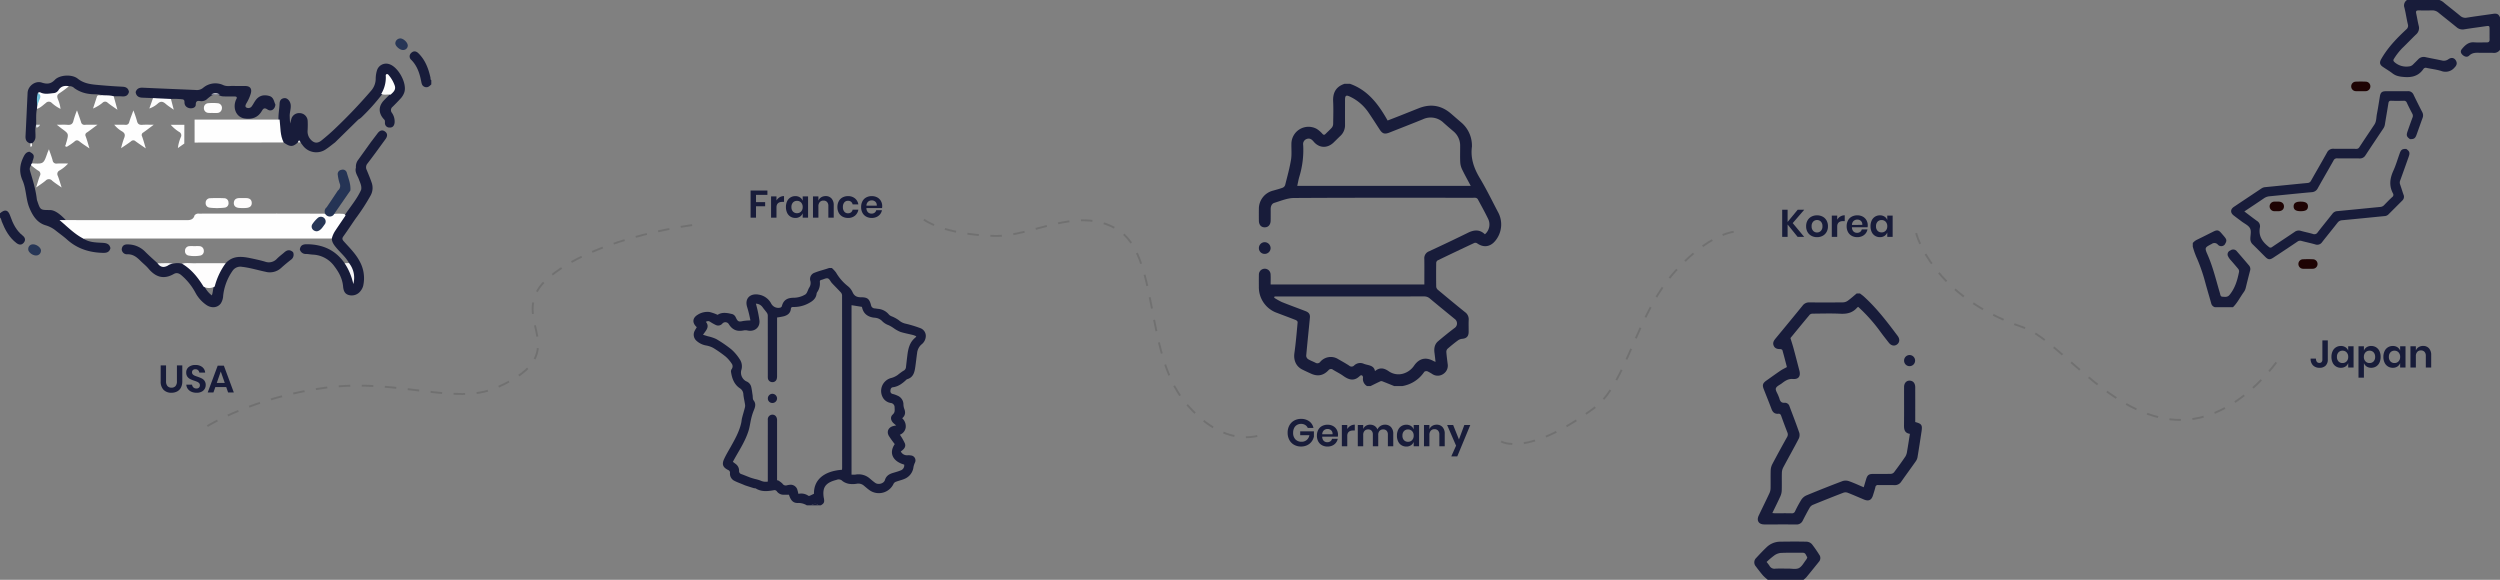 <svg xmlns="http://www.w3.org/2000/svg" width="1301.377" height="301.803" viewBox="0 0 1301.377 301.803">
  <rect x="0" y="0" width="1301.377" height="301.803" fill="#808080" stroke="none"/>
  <g id="Group_4330" data-name="Group 4330" transform="translate(-147.561 -1390.686)">
    <g id="Group_3826" data-name="Group 3826" transform="translate(-318.658 1337.734)">
      <path id="Path_13048" data-name="Path 13048" d="M466.219,237.852c2.677-2.27,4.219-1.846,5.368,1.48,1.346,3.9,3.112,7.513,6.455,10.151,1.25.988,1.637,2.323.6,3.628-1.092,1.368-2.452,1.313-3.839.259-3.795-2.884-5.937-6.882-7.646-11.185-.288-.724-.294-1.571-.934-2.141Z" transform="translate(0 -73.88)" fill="#181c3a" fill-rule="evenodd"/>
      <path id="Path_13049" data-name="Path 13049" d="M866.557,102.445c-.939.927-1.878,1.863-3.388,1.331s-1.658-1.84-1.917-3.149c-.8-4.039-2.083-7.855-5.07-10.893a2.377,2.377,0,0,1-.058-3.676c1.186-1.16,2.512-.99,3.677.143,3.583,3.488,5.253,7.934,6.315,12.683.1.466-.117,1.047.441,1.369Z" transform="translate(-175.824 -5.565)" fill="#181c3a" fill-rule="evenodd"/>
      <path id="Path_13053" data-name="Path 13053" d="M518.357,225.821c2.952,1.939,6.331,1.979,9.673,2.154,1.989.1,3.848.366,4.347,2.779-.5,1.99-1.829,2.5-3.772,2.461-7.093-.156-13.459-2.1-18.829-6.946-1.945-1.753-4.126-3.242-6.165-4.893a15.1,15.1,0,0,0-5.138-2.553c-4.334-1.384-6.6-4.994-8.271-9.028-1.909-4.615-1.586-9.8-3.6-14.352-1.891-4.287-1.437-8.3.617-12.356.673-1.328,1.417-2.358,2.988-2.524,2.4,1.256,2.689,2,1.8,4.425-.194.53-.307,1.09-.457,1.635a1.016,1.016,0,0,1-.465,1.034,2.967,2.967,0,0,0-.561,2.859c1.445,4.891,2.976,9.762,3.548,14.862a4.187,4.187,0,0,0,.237.841c1.582,4.7,1.582,4.7,6.563,4.7,5.731,0,12.394,10.887,15.424,13C517.069,224.462,517.967,224.87,518.357,225.821Z" transform="translate(-8.672 -48.631)" fill="#181c3a" fill-rule="evenodd"/>
      <path id="Path_13054" data-name="Path 13054" d="M760.126,137.932c-1.564,1.178-3.073,2.44-4.7,3.52a8.735,8.735,0,0,1-12.05-1.908c-.415-.508-.785-1.052-1.176-1.58-.471-.549-.954-.332-1.439-.02-2.608,2.4-3.981,2.4-7.362,0-1.238-.79-1.52-2.1-1.764-3.39a50.935,50.935,0,0,1-.935-8.471c-.128-2.788.455-5.527.562-8.3.039-1.709.86-2.8,2.6-2.923,1.478-.1,2.926,1.547,3.177,3.37.295,2.138-.64,4.173-.482,6.3a29.95,29.95,0,0,0,.246,3.541c.174-.712.317-1.434.531-2.135a4.188,4.188,0,0,1,4.328-3.271,4.248,4.248,0,0,1,4.223,3.929,44.282,44.282,0,0,1-.036,5.242,6.191,6.191,0,0,0,1.489,4.451c1.769,2.041,3.611,2.321,5.716.634,2.389-1.916,4.721-3.919,6.93-6.04a268.084,268.084,0,0,0,18.881-19.808,9.607,9.607,0,0,0,2.443-6.154,15.385,15.385,0,0,1,.674-4.531,4.991,4.991,0,0,1,6.081-3.3c4.821,1.247,9.645,9.927,8.165,14.686a9.181,9.181,0,0,1-2.155,3.508c-1.291,1.39-2.608,2.76-3.965,4.085a2.206,2.206,0,0,0-.412,3.086,7.775,7.775,0,0,1,1.431,5.366c-.258,1.52-1.017,2.433-2.6,2.363a2.326,2.326,0,0,1-2.408-2.549c-.019-.572.091-1.184-.412-1.638-3.005-3.138-3.093-6.744-.22-9.855,1.083-1.172,2.268-2.247,3.345-3.423,2.746-3.282,2.317-6.094-1.578-9.5-.372,3.306-.431,6.614-2.424,9.387a104.935,104.935,0,0,1-10.968,12.281,7.245,7.245,0,0,1-1.584,1.125Z" transform="translate(-119.515 -10.832)" fill="#181c3a" fill-rule="evenodd"/>
      <path id="Path_13055" data-name="Path 13055" d="M780.194,179.708a5.8,5.8,0,0,1,1.166-4.043q3.219-4.473,6.419-8.959,1.849-2.439,3.7-4.88c1.072-1.416,2.427-2.038,3.94-.851,1.421,1.115,1.143,2.563.172,3.891-3.1,4.243-6.166,8.515-9.368,12.68a3.022,3.022,0,0,0-.416,3.383c.915,2.22,1.846,4.439,2.617,6.711a8.117,8.117,0,0,1-.582,6.558,105.563,105.563,0,0,1-7.735,11.922c-2.165,3.115-4.237,6.3-6.457,9.371-.773,1.07-.567,1.708.235,2.6,2.973,3.305,6.188,6.426,8.278,10.436a18.088,18.088,0,0,1,1.808,12.7,6.885,6.885,0,0,1-1.249,2.526,5.714,5.714,0,0,1-6.162,2.3c-2.374-.6-2.875-2.578-3.057-4.562-.369-4.022-2.176-7.347-4.563-10.472a14.532,14.532,0,0,0-11.179-6.026c-1.165-.067-2.322-.315-3.486-.343a3.133,3.133,0,0,1-3.276-2.35c.3-2.176,1.606-2.728,3.7-2.711,8.2.064,14.872,3.024,19.613,9.885,2.8,2.614,3.9,5.995,4.489,9.719a15,15,0,0,0-1.192-7.2,6.594,6.594,0,0,1-1.021-2.617c-1.7-3.174-4.527-5.423-6.772-8.151-1.132-1.375-2.131-2.742-2.173-4.6-.582-1.679.454-2.936,1.212-4.2,1.645-2.733,3.566-5.285,5.447-7.86,2.885-4.436,6.443-8.438,8.611-13.337.409-1.978-.545-3.639-1.172-5.4C781.032,183.848,779.481,182.054,780.194,179.708Z" transform="translate(-128.697 -39.496)" fill="#181c3a" fill-rule="evenodd"/>
      <path id="Path_13056" data-name="Path 13056" d="M620.479,125.495c.018-1.079-.282-1.526-1.433-1.589a33.83,33.83,0,0,0-5.62-.149c-3.171,1.113-6.252.388-9.327-.456-1.876-.073-3.753-.135-5.628-.22s-3.17-.9-3.406-2.92c.591-1.815,1.856-2.361,3.712-2.272,9.182.437,18.368.772,27.55,1.193a5.078,5.078,0,0,0,3.792-1.067,9.822,9.822,0,0,1,10.671-1.426c1.763.765,3.6.312,5.4.386,1.967.081,3.94-.013,5.909.027,2.567.053,3.561,1.36,2.922,3.844a21.356,21.356,0,0,1-2.2,4.982c-.43.776-1.015,1.845-.175,2.364a2.172,2.172,0,0,0,2.913-.691c.676-.947,1.192-2.007,1.863-2.957,1.748-2.477,4.174-3.174,7.11-2.378,2.408.653,2.468,2.82,3.276,4.529-.23,2.458-2.228,3.825-4.135,2.53-1.661-1.129-2.222-.418-2.982.864-2.054,3.467-5.264,4.4-9.01,3.8-3.874-.624-5.959-4.59-4.728-8.765a6.242,6.242,0,0,1,.485-1.216c.57-1.048.205-1.45-.921-1.456-2.038-.011-4.078.07-6.115-.058a4.864,4.864,0,0,1-1.677-.462,5.283,5.283,0,0,0-4.19.066,22.392,22.392,0,0,0-2.556,2.025,4.381,4.381,0,0,1-3.5.808c-1.533-.286-2.134.384-2.122,1.88C626.375,129.468,620.415,129.4,620.479,125.495Z" transform="translate(-58.227 -19.287)" fill="#181c3a" fill-rule="evenodd"/>
      <path id="Path_13057" data-name="Path 13057" d="M608.789,278.566a8.575,8.575,0,0,1,4.315.048,2.889,2.889,0,0,1,2.33.881,34,34,0,0,1,9.435,10.9,13.358,13.358,0,0,0,3.859,4.727c.658-1.691.529-3.343,1.112-4.821a33.678,33.678,0,0,1,3.806-9.412,5.246,5.246,0,0,1,2.3-2.508c3.754-4.157,8.447-3.578,13.2-2.577,2.422.51,4.848,1.04,7.223,1.729a5.681,5.681,0,0,0,6.2-1.439c1.221-1.246,2.655-2.281,3.971-3.436,1.487-1.306,2.963-1.434,4.469-.049a3.17,3.17,0,0,1-1.194,4.025c-1.719,1.354-3.408,2.755-5.032,4.221a8.685,8.685,0,0,1-8.135,1.961c-4.063-.843-8.032-2.1-12.188-2.564a4.872,4.872,0,0,0-4.926,2.059,27.84,27.84,0,0,0-4.9,12.933,8.094,8.094,0,0,1-1.27,4.116c-1.673,2.175-4.6,2.543-7.268.876a18.068,18.068,0,0,1-5.943-6.6,31.175,31.175,0,0,0-7.393-9.118c-1.248-1-2.453-1.334-3.8-.56-5.284,3.041-9.533,1.631-13.242-2.82-1.207-1.449-2.739-2.624-4.083-3.964-1.89-1.887-3.832-3.513-6.774-3.461a2.723,2.723,0,0,1-3.031-2.55c.223-2.16,1.558-2.71,3.52-2.579a12.65,12.65,0,0,1,8.59,3.7c2.09,2.121,4.353,4.072,6.539,6.1a5.452,5.452,0,0,0,6.016.466A3.021,3.021,0,0,1,608.789,278.566Z" transform="translate(-52.246 -88.398)" fill="#181c3a" fill-rule="evenodd"/>
      <path id="Path_13058" data-name="Path 13058" d="M530.159,118.442c-2.181-.677-4.464-.294-6.7-.678a16.458,16.458,0,0,1-7.623-2.99,3.372,3.372,0,0,0-2.791-.984,10.782,10.782,0,0,0-5.605,2.887c-2.287,2.147-5.36,1.728-8.261,1.34-.6-.08-1.2-.657-1.813-.038-.568,2.079-.175,4.2-.327,6.3a1.952,1.952,0,0,1-.655,1.319c-.585,2.722-.3,5.487-.4,8.232l-.013.023c-.676,1.967-.272,4.007-.336,6.006a4.079,4.079,0,0,1-1.839,3.651.555.555,0,0,1-.844.037c-1.946-.528-2.6-1.832-2.5-3.785.4-7.509.711-15.021,1.079-22.531.175-3.562,4.007-6.447,7.367-5.34,2.666.879,4.706.795,6.827-1.434,2.469-2.6,8.915-3.014,11.892-.622,3.422,2.749,7.326,3.01,11.3,3.368q5.995.539,12.012.841c1.878.091,3.054.795,3.37,2.7-.483,1.888-1.749,2.491-3.6,2.343-1.441-.115-2.9-.048-4.347-.062C534.239,119.329,532.125,119.659,530.159,118.442Z" transform="translate(-10.948 -15.955)" fill="#181c3a" fill-rule="evenodd"/>
      <path id="Path_13061" data-name="Path 13061" d="M497.008,274.335c-1.882-.034-4.1-1.833-3.974-3.338a2.378,2.378,0,0,1,2.518-2.448c1.972-.029,4.313,1.876,4.108,3.427A2.507,2.507,0,0,1,497.008,274.335Z" transform="translate(-12.116 -88.394)" fill="#273656" fill-rule="evenodd"/>
      <path id="Path_13062" data-name="Path 13062" d="M848.174,76.774a2.359,2.359,0,0,1-2.481,2.191c-1.612.081-3.957-1.948-4.011-3.39a2.626,2.626,0,0,1,2.628-2.622C845.961,73.006,848.186,75.043,848.174,76.774Z" transform="translate(-169.678)" fill="#273656" fill-rule="evenodd"/>
      <path id="Path_13063" data-name="Path 13063" d="M495.012,172.617l.844-.037c-.179.633.643,1.756-.853,1.746Q495.008,173.471,495.012,172.617Z" transform="translate(-13.008 -45.024)" fill="#f8f7f8" fill-rule="evenodd"/>
      <path id="Path_13065" data-name="Path 13065" d="M584.7,141.327a54.574,54.574,0,0,1,1.842,5.457c.39,1.733,1.308,2.169,2.94,2.043,1.719-.133,3.457-.03,5.792-.03-2.118,1.58-3.747,2.852-5.439,4.033a1.44,1.44,0,0,0-.635,1.994c.7,1.9,1.217,3.872,1.954,6.285-2.008-1.392-3.7-2.521-5.341-3.721a1.632,1.632,0,0,0-2.307,0c-1.512,1.182-3.149,2.2-5.21,3.618a44.29,44.29,0,0,1,1.513-5.108c.745-1.7.547-2.78-1.152-3.731a14.757,14.757,0,0,1-3.923-3.372c1.915,0,3.832-.043,5.744.016a1.746,1.746,0,0,0,2.055-1.424C583.106,145.451,583.885,143.576,584.7,141.327Z" transform="translate(-49.041 -30.9)" fill="#fefefe" fill-rule="evenodd"/>
      <path id="Path_13067" data-name="Path 13067" d="M520.2,148.772c2.2,0,3.848-.113,5.474.031,1.788.159,2.8-.34,3.2-2.236a46.846,46.846,0,0,1,1.816-5.294c.8,2.276,1.5,4.16,2.113,6.073a1.753,1.753,0,0,0,2.024,1.455c1.943-.1,3.9-.029,6.519-.029-2.178,1.609-3.811,2.877-5.512,4.045a1.425,1.425,0,0,0-.605,1.993c.695,1.9,1.219,3.868,1.961,6.291-1.937-1.337-3.57-2.334-5.043-3.526-1.023-.829-1.752-1.008-2.8-.044a26.778,26.778,0,0,1-3.222,2.258c-.422.284-.921.653-1.385.258-.406-.346.119-.774.165-1.177a8.921,8.921,0,0,1,.356-1.258c1.137-4.176,1.132-4.171-2.429-6.772C522.087,150.3,521.384,149.709,520.2,148.772Z" transform="translate(-24.394 -30.876)" fill="#fefefe" fill-rule="evenodd"/>
      <path id="Path_13068" data-name="Path 13068" d="M495.777,186.6a1.069,1.069,0,0,1,.464-1.034c6.032.317,6.03.316,8.032-5.445.159-.458.365-.9.774-1.9.76,2.239,1.433,3.959,1.914,5.731a1.944,1.944,0,0,0,2.306,1.714c1.812-.112,3.636-.027,5.772-.027a18.185,18.185,0,0,1-4.481,3.633,2,2,0,0,0-.907,2.75c.715,1.808,1.229,3.7,2.015,6.124-1.948-1.392-3.516-2.381-4.928-3.56a2.267,2.267,0,0,0-3.407-.04c-1.421,1.2-3.011,2.2-4.949,3.587.748-2.369,1.247-4.255,1.947-6.063a1.9,1.9,0,0,0-.877-2.721C498.159,188.538,497,187.523,495.777,186.6Z" transform="translate(-13.358 -47.572)" fill="#fefefe" fill-rule="evenodd"/>
      <path id="Path_13070" data-name="Path 13070" d="M501.285,130.035q.08-.752.159-1.5a17.149,17.149,0,0,1,.8-3.951c.5-1.09-.535-1.87-.413-2.853a1.088,1.088,0,0,1,1.38-.215c2.174,1.029,4.434.536,6.678.31a3.259,3.259,0,0,0,2.572-1.481c1.308-2.167,3.222-2.535,5.483-2.114a57.747,57.747,0,0,1-4.887,3.618c-1.405.843-1.352,1.708-.9,3.043a17.7,17.7,0,0,1,1.425,5.134A19.228,19.228,0,0,1,509,126.908a2.117,2.117,0,0,0-3.051.028C504.467,128.064,503.145,129.466,501.285,130.035Z" transform="translate(-15.847 -20.391)" fill="#fdfdfd" fill-rule="evenodd"/>
      <path id="Path_13071" data-name="Path 13071" d="M559.138,126.84c2.064.188,4.169-.051,6.189.588l1.957,7.022c-1.958-1.4-3.613-2.452-5.117-3.692a1.818,1.818,0,0,0-2.666.069,20.58,20.58,0,0,1-4.933,2.979c.659-2.017,1.343-4.027,1.971-6.055C557.009,126.23,558.322,127.281,559.138,126.84Z" transform="translate(-39.927 -24.353)" fill="#fdfdfd" fill-rule="evenodd"/>
      <path id="Path_13072" data-name="Path 13072" d="M635.465,155q-.015,4.878-.031,9.757c-1,.7-1.993,1.406-3.337,2.351a20.252,20.252,0,0,1,1.533-5.691,1.98,1.98,0,0,0-.9-2.73,20.159,20.159,0,0,1-4.36-3.687Z" transform="translate(-73.279 -37.079)" fill="#fdfdfd" fill-rule="evenodd"/>
      <path id="Path_13073" data-name="Path 13073" d="M609.968,129.626l9.327.456,1.466,5.61c-1.638-1.181-3.037-2.039-4.252-3.105-1.417-1.244-2.6-1.469-4.1-.082a12.635,12.635,0,0,1-4.355,2.542Z" transform="translate(-64.097 -25.612)" fill="#fcfcfc" fill-rule="evenodd"/>
      <path id="Path_13074" data-name="Path 13074" d="M500.54,154.918h2.032c-.292,1-1.1,1.159-1.686,1.588-.591-.457-.2-1.074-.359-1.565Z" transform="translate(-15.504 -37.042)" fill="#e5eaee" fill-rule="evenodd"/>
      <path id="Path_13075" data-name="Path 13075" d="M671.612,240.343c-1.758,2.595-3.537,5.174-5.263,7.789a13.07,13.07,0,0,0-1.867,4.171q-63.865,0-127.731,0c-.509,0-1.019.043-1.528.066-4.722-2.384-8.354-6.216-12.495-9.67H525q32.041,0,64.082.032c2.008,0,3.41-.5,3.972-2.543a2.619,2.619,0,0,1,2.376-.851c21.628-.014,43.256-.083,64.883.031a3.612,3.612,0,0,1,.43.056,7.073,7.073,0,0,0,4.982.063,21.493,21.493,0,0,1,3.9-.072C670.382,239.461,671.284,239.332,671.612,240.343Z" transform="translate(-25.537 -75.176)" fill="#fefefe" fill-rule="evenodd"/>
      <path id="Path_13076" data-name="Path 13076" d="M650.232,298.611c-2.858-4.664-6.183-8.894-10.947-11.788a3.225,3.225,0,0,0-.392-.172c2.144-.537,4.325-.206,6.487-.229,5.45-.055,10.9-.013,16.351-.01a35.423,35.423,0,0,0-5.71,12.134A6.068,6.068,0,0,1,650.232,298.611Z" transform="translate(-78.035 -96.435)" fill="#fefdfd" fill-rule="evenodd"/>
      <path id="Path_13077" data-name="Path 13077" d="M646.9,270.2c.8,0,1.609-.053,2.407.008a2.371,2.371,0,0,1,2.412,2.352,2.313,2.313,0,0,1-2.128,2.6,16.646,16.646,0,0,1-5.655-.027,2.264,2.264,0,0,1-1.993-2.49,2.346,2.346,0,0,1,2.332-2.428C645.14,270.139,646.02,270.2,646.9,270.2Z" transform="translate(-79.41 -89.128)" fill="#fefcfc" fill-rule="evenodd"/>
      <path id="Path_13078" data-name="Path 13078" d="M795.806,286.286a12.19,12.19,0,0,1,2.242,10.92,31.567,31.567,0,0,0-4.518-10.826Z" transform="translate(-147.918 -96.41)" fill="#f5f4f6" fill-rule="evenodd"/>
      <path id="Path_13079" data-name="Path 13079" d="M624.166,286.619a5.728,5.728,0,0,0-2.989,1.058c-2.224,1.214-3.927.778-5.323-1.248C618.624,286.506,621.4,286.167,624.166,286.619Z" transform="translate(-67.623 -96.451)" fill="#f7f7f8" fill-rule="evenodd"/>
      <path id="Path_13080" data-name="Path 13080" d="M651.036,150.028l44.256.006c.491,4.009.2,8.157,2.112,11.915L651.04,162Q651.038,156.017,651.036,150.028Z" transform="translate(-83.522 -34.832)" fill="#fefefe" fill-rule="evenodd"/>
      <path id="Path_13082" data-name="Path 13082" d="M749.07,170.929c.172-.446.242-1.093.845-1.012.241.032.4.67.594,1.032Z" transform="translate(-127.826 -43.817)" fill="#dee0e5" fill-rule="evenodd"/>
      <path id="Path_13084" data-name="Path 13084" d="M833.185,117.524c-1.617-.267-3.307.38-4.884-.389a16.5,16.5,0,0,0,2.391-8.685c.025-.54-.24-1.341.369-1.571.714-.269,1.133.5,1.525.971a16.98,16.98,0,0,1,2.652,4.7C836.182,114.956,834.625,116.184,833.185,117.524Z" transform="translate(-163.632 -15.307)" fill="#fdfdfd" fill-rule="evenodd"/>
      <path id="Path_13086" data-name="Path 13086" d="M671.3,125.664l-4.394-.007A4.183,4.183,0,0,1,671.3,125.664Z" transform="translate(-90.696 -23.538)" fill="#edeef1" fill-rule="evenodd"/>
      <path id="Path_13088" data-name="Path 13088" d="M501.833,124.739c1.319.808,1.52,1.849.865,3.246a35.6,35.6,0,0,0-1.256,3.56C501.347,129.262,500.983,126.966,501.833,124.739Z" transform="translate(-15.846 -23.404)" fill="#71bfd8" fill-rule="evenodd"/>
      <path id="Path_13089" data-name="Path 13089" d="M664.487,139.431a13.849,13.849,0,0,1-2.386-.024,2.412,2.412,0,0,1-2.213-2.539,2.369,2.369,0,0,1,2.277-2.48,23.782,23.782,0,0,1,4.773,0,2.382,2.382,0,0,1,2.326,2.653,2.509,2.509,0,0,1-2.6,2.424c-.722.049-1.45.008-2.175.008Z" transform="translate(-87.523 -27.71)" fill="#fefdfd" fill-rule="evenodd"/>
      <path id="Path_13090" data-name="Path 13090" d="M788.143,208.437l-8.852,12.809a2.681,2.681,0,1,1-3.517-4.038c1.97-2.874,3.883-5.786,5.82-8.684a3.128,3.128,0,0,0,.928-3.859,23.457,23.457,0,0,1-.956-4.443,2.2,2.2,0,0,1,1.895-2.525,2.177,2.177,0,0,1,2.811,1.443C787.118,202.186,788.426,205.159,788.143,208.437Z" transform="translate(-139.531 -56.334)" fill="#253455" fill-rule="evenodd"/>
      <path id="Path_13091" data-name="Path 13091" d="M764.937,249.826c-2.2-.035-3.4-2.108-2.321-3.77a17.571,17.571,0,0,1,2.877-3.264,2.479,2.479,0,0,1,3.667,3.218C767.951,247.589,766.957,249.506,764.937,249.826Z" transform="translate(-133.764 -76.468)" fill="#273656" fill-rule="evenodd"/>
      <path id="Path_13092" data-name="Path 13092" d="M667.432,229.822c-1.257-.082-2.573-.067-3.85-.278a2.272,2.272,0,0,1-2.033-2.447,2.324,2.324,0,0,1,2.3-2.447c2.462-.117,4.937-.109,7.4.006a2.223,2.223,0,0,1,2.186,2.294,2.248,2.248,0,0,1-2.056,2.612C670.095,229.747,668.782,229.741,667.432,229.822Z" transform="translate(-88.272 -68.518)" fill="#fefdfd" fill-rule="evenodd"/>
      <path id="Path_13093" data-name="Path 13093" d="M693.147,224.6h1.532c1.7,0,2.912.721,2.957,2.5.047,1.821-1.268,2.52-2.879,2.632a25.733,25.733,0,0,1-3.717-.014c-1.655-.126-2.856-.953-2.732-2.749.113-1.637,1.252-2.375,2.868-2.371Q692.162,224.6,693.147,224.6Z" transform="translate(-100.363 -68.53)" fill="#fefcfc" fill-rule="evenodd"/>
    </g>
    <path id="Path_13376" data-name="Path 13376" d="M4-14.12v8.28a3.677,3.677,0,0,0,.73,2.49,2.66,2.66,0,0,0,2.11.83,2.635,2.635,0,0,0,2.09-.83,3.677,3.677,0,0,0,.73-2.49v-8.28h2.8v8.28a6.882,6.882,0,0,1-.73,3.31A4.7,4.7,0,0,1,9.71-.52,6.341,6.341,0,0,1,6.78.14,5.487,5.487,0,0,1,2.72-1.38,6.045,6.045,0,0,1,1.2-5.84v-8.28ZM24.64-3.86a3.829,3.829,0,0,1-.54,1.99A3.879,3.879,0,0,1,22.5-.41a5.547,5.547,0,0,1-2.58.55,6.7,6.7,0,0,1-2.68-.51,4.532,4.532,0,0,1-1.89-1.47,4.241,4.241,0,0,1-.81-2.24h3a2.292,2.292,0,0,0,.69,1.43,2.164,2.164,0,0,0,1.57.57,1.827,1.827,0,0,0,1.35-.47,1.638,1.638,0,0,0,.47-1.21,1.585,1.585,0,0,0-.38-1.09,2.773,2.773,0,0,0-.96-.69q-.58-.26-1.6-.6a15.817,15.817,0,0,1-2.16-.87,3.993,3.993,0,0,1-1.43-1.25,3.581,3.581,0,0,1-.59-2.14,3.48,3.48,0,0,1,1.31-2.87,5.384,5.384,0,0,1,3.47-1.05,5.5,5.5,0,0,1,3.57,1.08,4.076,4.076,0,0,1,1.51,2.88H21.32a2.117,2.117,0,0,0-.64-1.25,1.987,1.987,0,0,0-1.42-.49,1.873,1.873,0,0,0-1.26.41,1.479,1.479,0,0,0-.48,1.19,1.48,1.48,0,0,0,.37,1.03,2.823,2.823,0,0,0,.94.67,15.429,15.429,0,0,0,1.55.58,20.608,20.608,0,0,1,2.21.9,3.894,3.894,0,0,1,1.45,1.26A3.7,3.7,0,0,1,24.64-3.86ZM35.32-2.84H29.66L28.66,0H25.68l5.2-13.96H34.1L39.28,0H36.3Zm-.76-2.14-2.08-5.96L30.4-4.98Z" transform="translate(230 1595)" fill="#181c3a"/>
    <path id="Path_13375" data-name="Path 13375" d="M10.04-14.12v2.24H4.1V-8.1H8.86v2.16H4.1V0H1.28V-14.12Zm4.72,5.16a4.635,4.635,0,0,1,1.64-1.67,4.357,4.357,0,0,1,2.28-.61v3.02h-.82q-3.1,0-3.1,2.88V0H11.94V-11.08h2.82Zm9.82-2.26a4.258,4.258,0,0,1,2.4.66A3.6,3.6,0,0,1,28.4-8.78v-2.3h2.8V0H28.4V-2.32A3.648,3.648,0,0,1,26.98-.53a4.211,4.211,0,0,1-2.4.67,4.759,4.759,0,0,1-2.52-.68,4.594,4.594,0,0,1-1.75-1.97,6.832,6.832,0,0,1-.63-3.03,6.832,6.832,0,0,1,.63-3.03,4.594,4.594,0,0,1,1.75-1.97A4.759,4.759,0,0,1,24.58-11.22Zm.88,2.46a2.758,2.758,0,0,0-2.12.86,3.329,3.329,0,0,0-.8,2.36,3.293,3.293,0,0,0,.8,2.35,2.775,2.775,0,0,0,2.12.85,2.79,2.79,0,0,0,2.11-.87,3.235,3.235,0,0,0,.83-2.33,3.263,3.263,0,0,0-.83-2.35A2.79,2.79,0,0,0,25.46-8.76Zm14.9-2.48a3.923,3.923,0,0,1,3.06,1.26,5.09,5.09,0,0,1,1.14,3.54V0h-2.8V-6.12a2.893,2.893,0,0,0-.68-2.05,2.418,2.418,0,0,0-1.86-.73,2.487,2.487,0,0,0-1.92.78,3.186,3.186,0,0,0-.72,2.24V0H33.76V-11.08h2.82v2.22a3.53,3.53,0,0,1,1.45-1.75A4.31,4.31,0,0,1,40.36-11.24Zm11.66.02a5.483,5.483,0,0,1,3.57,1.16A5.068,5.068,0,0,1,57.38-6.9H54.4a2.3,2.3,0,0,0-.82-1.39,2.518,2.518,0,0,0-1.62-.51,2.417,2.417,0,0,0-1.87.83,3.512,3.512,0,0,0-.75,2.43,3.512,3.512,0,0,0,.75,2.43,2.417,2.417,0,0,0,1.87.83,2.518,2.518,0,0,0,1.62-.51,2.3,2.3,0,0,0,.82-1.39h2.98a5.068,5.068,0,0,1-1.79,3.16A5.483,5.483,0,0,1,52.02.14a5.9,5.9,0,0,1-2.88-.69,4.85,4.85,0,0,1-1.96-1.97,6.2,6.2,0,0,1-.7-3.02,6.259,6.259,0,0,1,.7-3.03,4.771,4.771,0,0,1,1.96-1.97A5.968,5.968,0,0,1,52.02-11.22ZM69.8-5.96a5.338,5.338,0,0,1-.1.96H61.58a3.054,3.054,0,0,0,.8,2.18,2.574,2.574,0,0,0,1.84.7,2.67,2.67,0,0,0,1.63-.48,2.126,2.126,0,0,0,.83-1.3h2.98a4.767,4.767,0,0,1-.94,2.08A4.912,4.912,0,0,1,66.87-.38a5.933,5.933,0,0,1-2.51.52,5.9,5.9,0,0,1-2.88-.69,4.85,4.85,0,0,1-1.96-1.97,6.2,6.2,0,0,1-.7-3.02,6.259,6.259,0,0,1,.7-3.03,4.771,4.771,0,0,1,1.96-1.97,5.968,5.968,0,0,1,2.88-.68,5.837,5.837,0,0,1,2.87.68,4.793,4.793,0,0,1,1.9,1.87A5.427,5.427,0,0,1,69.8-5.96Zm-2.84-.28a2.485,2.485,0,0,0-.71-2.06A2.707,2.707,0,0,0,64.36-9a2.77,2.77,0,0,0-1.92.7,2.866,2.866,0,0,0-.86,2.06Z" transform="translate(537 1504)" fill="#181c3a"/>
    <path id="Path_13374" data-name="Path 13374" d="M7.82-14.26a6.954,6.954,0,0,1,4.28,1.27,5.668,5.668,0,0,1,2.18,3.43H11.32a3.362,3.362,0,0,0-1.33-1.53,3.966,3.966,0,0,0-2.15-.57,4.139,4.139,0,0,0-2.16.56A3.779,3.779,0,0,0,4.22-9.5,5.393,5.393,0,0,0,3.7-7.06,4.793,4.793,0,0,0,4.89-3.6,4.292,4.292,0,0,0,8.14-2.36a3.968,3.968,0,0,0,2.61-.9,4.181,4.181,0,0,0,1.41-2.5H7.38V-7.78h7.14v2.72a6.654,6.654,0,0,1-1.17,2.58A6.293,6.293,0,0,1,11.07-.59,7.086,7.086,0,0,1,7.84.12,7.257,7.257,0,0,1,4.17-.79,6.268,6.268,0,0,1,1.71-3.33,7.8,7.8,0,0,1,.84-7.06a7.8,7.8,0,0,1,.87-3.73,6.354,6.354,0,0,1,2.45-2.55A7.14,7.14,0,0,1,7.82-14.26Zm19.24,8.3a5.339,5.339,0,0,1-.1.96H18.84a3.054,3.054,0,0,0,.8,2.18,2.574,2.574,0,0,0,1.84.7,2.67,2.67,0,0,0,1.63-.48,2.126,2.126,0,0,0,.83-1.3h2.98a4.767,4.767,0,0,1-.94,2.08A4.912,4.912,0,0,1,24.13-.38a5.933,5.933,0,0,1-2.51.52,5.9,5.9,0,0,1-2.88-.69,4.85,4.85,0,0,1-1.96-1.97,6.2,6.2,0,0,1-.7-3.02,6.259,6.259,0,0,1,.7-3.03,4.771,4.771,0,0,1,1.96-1.97,5.968,5.968,0,0,1,2.88-.68,5.837,5.837,0,0,1,2.87.68,4.793,4.793,0,0,1,1.9,1.87A5.427,5.427,0,0,1,27.06-5.96Zm-2.84-.28a2.485,2.485,0,0,0-.71-2.06A2.707,2.707,0,0,0,21.62-9a2.77,2.77,0,0,0-1.92.7,2.866,2.866,0,0,0-.86,2.06Zm7.66-2.72a4.635,4.635,0,0,1,1.64-1.67,4.357,4.357,0,0,1,2.28-.61v3.02h-.82q-3.1,0-3.1,2.88V0H29.06V-11.08h2.82Zm19.58-2.28a4.158,4.158,0,0,1,3.19,1.25,5,5,0,0,1,1.17,3.55V0h-2.8V-6.12a2.764,2.764,0,0,0-.65-1.97,2.34,2.34,0,0,0-1.79-.69,2.465,2.465,0,0,0-1.88.74A3.029,3.029,0,0,0,48-5.88V0H45.2V-6.12a2.764,2.764,0,0,0-.65-1.97,2.34,2.34,0,0,0-1.79-.69,2.465,2.465,0,0,0-1.88.74,3.029,3.029,0,0,0-.7,2.16V0H37.36V-11.08h2.82v2.1a3.434,3.434,0,0,1,1.39-1.67,4.1,4.1,0,0,1,2.21-.59,4.2,4.2,0,0,1,2.33.64A3.912,3.912,0,0,1,47.6-8.76a4.183,4.183,0,0,1,1.55-1.81A4.145,4.145,0,0,1,51.46-11.24Zm11.18.02a4.258,4.258,0,0,1,2.4.66,3.6,3.6,0,0,1,1.42,1.78v-2.3h2.8V0h-2.8V-2.32A3.648,3.648,0,0,1,65.04-.53a4.211,4.211,0,0,1-2.4.67,4.759,4.759,0,0,1-2.52-.68,4.594,4.594,0,0,1-1.75-1.97,6.832,6.832,0,0,1-.63-3.03,6.832,6.832,0,0,1,.63-3.03,4.594,4.594,0,0,1,1.75-1.97A4.759,4.759,0,0,1,62.64-11.22Zm.88,2.46a2.758,2.758,0,0,0-2.12.86,3.329,3.329,0,0,0-.8,2.36,3.293,3.293,0,0,0,.8,2.35,2.775,2.775,0,0,0,2.12.85,2.79,2.79,0,0,0,2.11-.87,3.235,3.235,0,0,0,.83-2.33,3.263,3.263,0,0,0-.83-2.35A2.79,2.79,0,0,0,63.52-8.76Zm14.9-2.48a3.923,3.923,0,0,1,3.06,1.26,5.09,5.09,0,0,1,1.14,3.54V0h-2.8V-6.12a2.893,2.893,0,0,0-.68-2.05,2.418,2.418,0,0,0-1.86-.73,2.487,2.487,0,0,0-1.92.78,3.186,3.186,0,0,0-.72,2.24V0H71.82V-11.08h2.82v2.22a3.53,3.53,0,0,1,1.45-1.75A4.31,4.31,0,0,1,78.42-11.24Zm8.58.16,3.02,7.52,2.8-7.52h3.1L89.14,5.28H86.02l2.5-5.6L83.86-11.08Z" transform="translate(817 1623)" fill="#181c3a"/>
    <path id="Path_13373" data-name="Path 13373" d="M6.76-7.18,12.74,0H9.32L4.1-6.46V0H1.28V-14.12H4.1v6.34l5.24-6.34h3.4Zm12.66-4.04a6.144,6.144,0,0,1,2.91.68,4.977,4.977,0,0,1,2.03,1.97,5.985,5.985,0,0,1,.74,3.03,5.93,5.93,0,0,1-.74,3.02A5.062,5.062,0,0,1,22.33-.55a6.072,6.072,0,0,1-2.91.69,6.072,6.072,0,0,1-2.91-.69,5.062,5.062,0,0,1-2.03-1.97,5.93,5.93,0,0,1-.74-3.02,5.985,5.985,0,0,1,.74-3.03,4.977,4.977,0,0,1,2.03-1.97A6.144,6.144,0,0,1,19.42-11.22Zm0,2.44a2.7,2.7,0,0,0-2,.83,3.288,3.288,0,0,0-.82,2.41,3.288,3.288,0,0,0,.82,2.41,2.7,2.7,0,0,0,2,.83,2.7,2.7,0,0,0,2-.83,3.288,3.288,0,0,0,.82-2.41,3.288,3.288,0,0,0-.82-2.41A2.7,2.7,0,0,0,19.42-8.78Zm10.5-.18a4.635,4.635,0,0,1,1.64-1.67,4.357,4.357,0,0,1,2.28-.61v3.02h-.82q-3.1,0-3.1,2.88V0H27.1V-11.08h2.82Zm15.9,3a5.339,5.339,0,0,1-.1.96H37.6a3.054,3.054,0,0,0,.8,2.18,2.574,2.574,0,0,0,1.84.7,2.67,2.67,0,0,0,1.63-.48,2.126,2.126,0,0,0,.83-1.3h2.98a4.767,4.767,0,0,1-.94,2.08A4.912,4.912,0,0,1,42.89-.38a5.933,5.933,0,0,1-2.51.52A5.9,5.9,0,0,1,37.5-.55a4.85,4.85,0,0,1-1.96-1.97,6.2,6.2,0,0,1-.7-3.02,6.259,6.259,0,0,1,.7-3.03,4.771,4.771,0,0,1,1.96-1.97,5.968,5.968,0,0,1,2.88-.68,5.837,5.837,0,0,1,2.87.68,4.793,4.793,0,0,1,1.9,1.87A5.427,5.427,0,0,1,45.82-5.96Zm-2.84-.28a2.485,2.485,0,0,0-.71-2.06A2.707,2.707,0,0,0,40.38-9a2.77,2.77,0,0,0-1.92.7,2.866,2.866,0,0,0-.86,2.06Zm9.18-4.98a4.258,4.258,0,0,1,2.4.66,3.6,3.6,0,0,1,1.42,1.78v-2.3h2.8V0h-2.8V-2.32A3.648,3.648,0,0,1,54.56-.53a4.211,4.211,0,0,1-2.4.67,4.759,4.759,0,0,1-2.52-.68,4.594,4.594,0,0,1-1.75-1.97,6.832,6.832,0,0,1-.63-3.03,6.832,6.832,0,0,1,.63-3.03,4.594,4.594,0,0,1,1.75-1.97A4.759,4.759,0,0,1,52.16-11.22Zm.88,2.46a2.758,2.758,0,0,0-2.12.86,3.329,3.329,0,0,0-.8,2.36,3.293,3.293,0,0,0,.8,2.35,2.775,2.775,0,0,0,2.12.85,2.79,2.79,0,0,0,2.11-.87,3.235,3.235,0,0,0,.83-2.33,3.263,3.263,0,0,0-.83-2.35A2.79,2.79,0,0,0,53.04-8.76Z" transform="translate(1074 1514)" fill="#181c3a"/>
    <path id="Path_13372" data-name="Path 13372" d="M9.3-14.12v9.96A4.286,4.286,0,0,1,8.17-.99,4.23,4.23,0,0,1,5.04.14,4.664,4.664,0,0,1,1.62-1.1,4.745,4.745,0,0,1,.36-4.64H3.14a2.66,2.66,0,0,0,.45,1.66,1.58,1.58,0,0,0,1.33.58A1.428,1.428,0,0,0,6.1-2.87a2,2,0,0,0,.38-1.29v-9.96Zm6.8,2.9a4.258,4.258,0,0,1,2.4.66,3.6,3.6,0,0,1,1.42,1.78v-2.3h2.8V0h-2.8V-2.32A3.648,3.648,0,0,1,18.5-.53a4.211,4.211,0,0,1-2.4.67,4.759,4.759,0,0,1-2.52-.68,4.594,4.594,0,0,1-1.75-1.97,6.832,6.832,0,0,1-.63-3.03,6.832,6.832,0,0,1,.63-3.03,4.594,4.594,0,0,1,1.75-1.97A4.759,4.759,0,0,1,16.1-11.22Zm.88,2.46a2.758,2.758,0,0,0-2.12.86,3.329,3.329,0,0,0-.8,2.36,3.293,3.293,0,0,0,.8,2.35,2.775,2.775,0,0,0,2.12.85,2.79,2.79,0,0,0,2.11-.87,3.235,3.235,0,0,0,.83-2.33,3.263,3.263,0,0,0-.83-2.35A2.79,2.79,0,0,0,16.98-8.76ZM31.9-11.22a4.759,4.759,0,0,1,2.52.68,4.594,4.594,0,0,1,1.75,1.97,6.832,6.832,0,0,1,.63,3.03,6.832,6.832,0,0,1-.63,3.03A4.594,4.594,0,0,1,34.42-.54,4.759,4.759,0,0,1,31.9.14a4.163,4.163,0,0,1-2.39-.67A3.666,3.666,0,0,1,28.1-2.32v7.6H25.28V-11.08H28.1v2.3a3.612,3.612,0,0,1,1.41-1.78A4.21,4.21,0,0,1,31.9-11.22Zm-.88,2.46a2.79,2.79,0,0,0-2.11.87,3.263,3.263,0,0,0-.83,2.35,3.235,3.235,0,0,0,.83,2.33,2.79,2.79,0,0,0,2.11.87,2.775,2.775,0,0,0,2.12-.85,3.293,3.293,0,0,0,.8-2.35,3.329,3.329,0,0,0-.8-2.36A2.758,2.758,0,0,0,31.02-8.76Zm12.12-2.46a4.258,4.258,0,0,1,2.4.66,3.594,3.594,0,0,1,1.42,1.78v-2.3h2.8V0h-2.8V-2.32A3.648,3.648,0,0,1,45.54-.53a4.211,4.211,0,0,1-2.4.67,4.759,4.759,0,0,1-2.52-.68,4.594,4.594,0,0,1-1.75-1.97,6.832,6.832,0,0,1-.63-3.03,6.832,6.832,0,0,1,.63-3.03,4.594,4.594,0,0,1,1.75-1.97A4.759,4.759,0,0,1,43.14-11.22Zm.88,2.46a2.758,2.758,0,0,0-2.12.86,3.329,3.329,0,0,0-.8,2.36,3.293,3.293,0,0,0,.8,2.35,2.775,2.775,0,0,0,2.12.85,2.79,2.79,0,0,0,2.11-.87,3.235,3.235,0,0,0,.83-2.33,3.263,3.263,0,0,0-.83-2.35A2.79,2.79,0,0,0,44.02-8.76Zm14.9-2.48a3.923,3.923,0,0,1,3.06,1.26,5.09,5.09,0,0,1,1.14,3.54V0h-2.8V-6.12a2.893,2.893,0,0,0-.68-2.05,2.418,2.418,0,0,0-1.86-.73,2.487,2.487,0,0,0-1.92.78,3.186,3.186,0,0,0-.72,2.24V0H52.32V-11.08h2.82v2.22a3.53,3.53,0,0,1,1.45-1.75A4.31,4.31,0,0,1,58.92-11.24Z" transform="translate(1350 1582)" fill="#181c3a"/>
    <g id="Group_3830" data-name="Group 3830" transform="translate(792.816 1358.439)">
      <path id="Path_13120" data-name="Path 13120" d="M769.728,63.775c.838,1.475.365,2.572-.79,3.714a6.106,6.106,0,0,1-6.745,1.733c-2.461-.779-5.076-1.065-7.615-1.606a1.51,1.51,0,0,0-1.774.561c-2.473,3.626-5.942,4.493-10.151,4.139-2.2-.185-4.128-.48-5.905-1.861-1.6-1.24-3.365-2.254-5.038-3.4-1.693-1.156-1.848-2.323-.834-4.108,3.386-5.954,8.091-10.784,13.038-15.4a2.459,2.459,0,0,0,.786-2.72c-.667-2.828-1.059-5.722-1.754-8.542a3.385,3.385,0,0,1,1.323-4.037h16.867a6.985,6.985,0,0,1,2.492,1.517c2.782,2.252,5.616,4.44,8.364,6.734a3.969,3.969,0,0,0,3.435.938c4.557-.732,9.136-1.32,13.7-1.991,2.01-.295,2.858.162,3.554,1.859V58.172a3.77,3.77,0,0,1-3.575,1.591c-2.485-.107-4.979.027-7.466-.047-1.843-.055-3.507.031-4.981,1.462-1.01.98-2.312.644-3.377-.274-1.116-1.011-1.33-2.079-.355-3.235,1.629-1.932,3.4-3.614,6.3-3.388,2.173.17,4.37.013,6.556.041,1.064.013,1.5-.429,1.484-1.492-.032-1.821,0-3.644-.011-5.465-.012-1.586-.166-1.739-1.714-1.514-3.811.555-7.631,1.046-11.432,1.657a4.708,4.708,0,0,1-4.033-1.1c-3.093-2.547-6.265-5-9.365-7.538a4.906,4.906,0,0,0-3.423-1.218c-2.341.071-4.685.048-7.026.008-1.15-.02-1.459.428-1.221,1.52.464,2.135.791,4.3,1.318,6.423a4.4,4.4,0,0,1-1.422,4.625c-2.445,2.337-4.758,4.812-7.206,7.147a32.678,32.678,0,0,0-4.208,5.406c-.574.838-.358,1.3.38,1.932a9.286,9.286,0,0,0,7.413,2.1,3.252,3.252,0,0,0,2.068-.958c.885-.882,1.785-1.749,2.65-2.649A3.915,3.915,0,0,1,754,62.011c2.8.616,5.618,1.1,8.414,1.717a3.985,3.985,0,0,0,3.381-.63C767.408,61.976,768.86,62.291,769.728,63.775Z" transform="translate(-136.561)" fill="#181c3a" fill-rule="evenodd"/>
      <path id="Path_13121" data-name="Path 13121" d="M496.2,326.781a6.755,6.755,0,0,1,2.541-1.879c2.748-1.336,5.471-2.725,8.209-4.084,1.912-.949,2.713-.791,4.069.773q.715.824,1.424,1.652c1.541,1.806,1.587,2.4.345,4.4a2.376,2.376,0,0,1-3.568-.053,2.34,2.34,0,0,0-3.169-.325c-3.651,1.909-3.771,1.906-2.1,5.734,2.807,6.413,4.383,13.207,6.376,19.874.229.767.222,1.812,1.324,1.864,1.3.061,2.6.374,3.693-.96,2.843-3.463,4.044-7.55,4.9-11.808a2.061,2.061,0,0,0-.509-1.865c-1.24-1.469-2.476-2.941-3.752-4.378a8.027,8.027,0,0,1-1.417-2.041,2.129,2.129,0,0,1,1.186-3.017,2.419,2.419,0,0,1,3.466.519c2.084,2.389,4.143,4.8,6.2,7.209a2.849,2.849,0,0,1,.612,2.757q-1.171,4.438-2.241,8.9a6.138,6.138,0,0,1-1.011,2.248c-1.915,2.612-3.306,5.6-5.66,7.9h-9.37a2.706,2.706,0,0,1-1.983-2.141c-1.122-3.944-2.3-7.873-3.363-11.832a90.39,90.39,0,0,0-3.839-11.017,41.513,41.513,0,0,1-2.372-6.557Z" transform="translate(0 -168.034)" fill="#181c3a" fill-rule="evenodd"/>
      <path id="Path_13123" data-name="Path 13123" d="M637.207,171.139c-1.726-1.225-1.973-1.947-1.272-3.965.836-2.4,1.681-4.807,2.573-7.192a2.311,2.311,0,0,0-.074-2.069c-1-1.884-1.958-3.789-2.858-5.72a1.559,1.559,0,0,0-1.692-1.006c-2.133.055-4.27.072-6.4-.006-1.007-.037-1.349.337-1.5,1.283-.574,3.7-1.236,7.377-1.823,11.07a4.885,4.885,0,0,1-.772,2.011c-3.123,4.67-6.258,9.332-9.339,14.03a3.334,3.334,0,0,1-3.122,1.632c-3.851-.05-7.7.015-11.555-.04a1.9,1.9,0,0,0-1.952,1.12c-2.692,4.81-5.483,9.566-8.17,14.379a3.665,3.665,0,0,1-3.17,2.1c-7.3.657-14.587,1.423-21.88,2.133a5.965,5.965,0,0,0-2.9.994c-3.382,2.31-6.8,4.565-10.305,6.906,2.285,1.721,4.419,3.38,6.611,4.957a3.156,3.156,0,0,1,1.534,3.022,1.355,1.355,0,0,1,0,.155c-.938,4.482,1.127,7.606,4.492,10.227a1.292,1.292,0,0,0,1.857.118c3.874-2.628,7.8-5.187,11.67-7.817a3.542,3.542,0,0,1,3.22-.567c2.095.606,4.251,1,6.339,1.628a1.981,1.981,0,0,0,2.469-.874c2.514-3.251,5.128-6.425,7.668-9.655a3.349,3.349,0,0,1,2.5-1.357c7.451-.7,14.9-1.459,22.347-2.173a3.056,3.056,0,0,0,2.053-.953c1.369-1.427,2.753-2.844,4.2-4.188a1.409,1.409,0,0,0,.424-1.9c-2.16-4-1.614-7.879.211-11.875,1.333-2.92,2.206-6.05,3.316-9.074.7-1.9,1.356-2.3,3.4-2.2,1.706,1.2,1.97,1.987,1.272,3.956-1.472,4.155-2.945,8.31-4.455,12.451a2.877,2.877,0,0,0-.03,2.1c.631,1.757,1.138,3.557,1.776,5.311a2.634,2.634,0,0,1-.621,3q-3.629,3.656-7.284,7.286a3.058,3.058,0,0,1-1.958.84c-7.35.713-14.695,1.469-22.047,2.152a3.207,3.207,0,0,0-2.47,1.318c-2.621,3.364-5.333,6.656-7.962,10.015a3.063,3.063,0,0,1-3.657,1.244c-2.338-.686-4.74-1.154-7.092-1.8a2.347,2.347,0,0,0-2.159.371c-4.127,2.8-8.291,5.542-12.453,8.288-1.92,1.266-2.74,1.173-4.354-.432-2.139-2.13-4.248-4.289-6.416-6.388a3.9,3.9,0,0,1-1.277-3.035c.013-1.86.642-3.992-.245-5.51-.848-1.451-2.76-2.282-4.21-3.378-1.41-1.066-2.844-2.1-4.238-3.188-1.789-1.393-1.748-3.2.132-4.467,4.785-3.22,9.594-6.4,14.39-9.607a3.965,3.965,0,0,1,1.883-.648c7.35-.716,14.7-1.472,22.046-2.174a2.07,2.07,0,0,0,1.821-1.168c2.75-4.885,5.586-9.722,8.309-14.623a3.51,3.51,0,0,1,3.508-2.018c3.9.077,7.805.006,11.708.042a1.679,1.679,0,0,0,1.636-.854c2.588-3.955,5.239-7.87,7.854-11.808,1.085-1.635.921-3.593,1.28-5.405.617-3.107,1.06-6.248,1.592-9.372.324-1.9,1.1-2.553,3.068-2.559,3.8-.012,7.6.032,11.4-.021a3.024,3.024,0,0,1,3.062,1.915q2.164,4.489,4.455,8.915a3.609,3.609,0,0,1,.2,3.131c-1.079,2.918-2.093,5.86-3.151,8.787C639.941,170.792,639.242,171.228,637.207,171.139Z" transform="translate(-27.958 -66.483)" fill="#181c3a" fill-rule="evenodd"/>
      <path id="Path_13126" data-name="Path 13126" d="M699.193,139.183c-.881,0-1.766.055-2.641-.012a2.46,2.46,0,0,1-2.355-2.428,2.431,2.431,0,0,1,2.413-2.522c1.707-.069,3.421-.067,5.128,0a2.435,2.435,0,0,1,2.435,2.5,2.48,2.48,0,0,1-2.493,2.457c-.826.049-1.657.009-2.487.009Z" transform="translate(-115.528 -59.47)" fill="#1e0303" fill-rule="evenodd"/>
      <path id="Path_13127" data-name="Path 13127" d="M633.165,361.15c-.88,0-1.766.059-2.641-.014a2.462,2.462,0,0,1-2.318-2.463,2.41,2.41,0,0,1,2.3-2.474c1.809-.083,3.63-.089,5.438,0a2.471,2.471,0,0,1,.02,4.917,21.933,21.933,0,0,1-2.795.023Z" transform="translate(-77.024 -188.984)" fill="#1e0303" fill-rule="evenodd"/>
      <path id="Path_13128" data-name="Path 13128" d="M595.866,289.189c-.362,0-.726.017-1.087-.005a2.49,2.49,0,1,1-.065-4.979c.722-.043,1.449-.027,2.173-.008,1.72.044,2.78.984,2.8,2.461s-1.047,2.467-2.734,2.529C596.592,289.2,596.229,289.191,595.866,289.189Z" transform="translate(-56.023 -146.998)" fill="#1e0303" fill-rule="evenodd"/>
      <path id="Path_13129" data-name="Path 13129" d="M625.928,289.213c-2.547,0-3.7-.773-3.717-2.481s1.151-2.517,3.677-2.518c2.636,0,3.838.808,3.8,2.557C629.645,288.467,628.5,289.213,625.928,289.213Z" transform="translate(-73.525 -147.019)" fill="#1e0303" fill-rule="evenodd"/>
    </g>
    <path id="Path_13130" data-name="Path 13130" d="M0,105S23.875,90,61.5,85s67.312,9.477,89,0c44.625-19.5,1.875-36.75,28-58S255,0,255,0" transform="translate(255.5 1507.5)" fill="none" stroke="#707070" stroke-width="1" stroke-dasharray="6"/>
    <path id="Path_13131" data-name="Path 13131" d="M11,7.5s9.55,7.686,36.5,8.5c19.725.6,43.135-15.912,64-3.5,22.084,13.137,14.125,63.625,35,89.5s40,17.5,40,17.5" transform="translate(617.5 1497.5)" fill="none" stroke="#707070" stroke-width="1" stroke-dasharray="6"/>
    <path id="Path_13132" data-name="Path 13132" d="M8.5,110S22,118.5,57,92.5c16.765-12.454,21.25-47.875,42-71s35-21,35-21" transform="translate(920.5 1510.5)" fill="none" stroke="#707070" stroke-width="1" stroke-dasharray="6"/>
    <path id="Path_13133" data-name="Path 13133" d="M3.5,4.5s8.125,32.875,55.5,49c18.524,6.3,43.5,44.125,77,48S193,69,193,69" transform="translate(1141.5 1507.5)" fill="none" stroke="#707070" stroke-width="1" stroke-dasharray="6"/>
    <g id="Group_3872" data-name="Group 3872" transform="translate(-151.199 1495.077)">
      <path id="Path_13235" data-name="Path 13235" d="M718.76,158.669a8.368,8.368,0,0,0-4.5-1.24c-2.514.148-3.862-1.21-4.8-4.286-.917,0-1.825.005-2.734,0a4.228,4.228,0,0,1-3.55-1.729,1.488,1.488,0,0,0-1.737-.6c-3.159.552-6.308.872-9.247-.928-.28-.171-.712-.07-1.049-.173q-2.216-.679-4.416-1.411c-.452-.15-.882-.367-1.322-.552-1.441-.6-2.924-1.122-4.311-1.83a4.146,4.146,0,0,1-2.348-4.041,1.485,1.485,0,0,0-.933-1.6c-2.76-1.372-3.4-2.928-2.111-5.737,1-2.184,2.259-4.251,3.438-6.351,2.2-3.925,4.4-7.853,5.43-12.293.207-.9.241-1.835.467-2.726.47-1.854,1.04-3.682,1.511-5.536a3.969,3.969,0,0,0,.031-1.544c-.264-1.7-.673-3.375-.857-5.079a3.864,3.864,0,0,0-1.821-3.289c-2.994-1.985-4.148-5.2-4.629-8.645a2.14,2.14,0,0,1,.373-1.357,2.4,2.4,0,0,0-.06-2.932,17.977,17.977,0,0,0-3.055-3.53,60.874,60.874,0,0,0-6.607-4.607,12.472,12.472,0,0,0-3.717-1.225,10.077,10.077,0,0,1-4.9-2.432,4.259,4.259,0,0,1-.926-5.188c.291-.611.686-1.172,1.056-1.794a.983.983,0,0,0-.152-.268c-2.307-2.18-2.048-4.692.693-6.318a9.382,9.382,0,0,1,6.115-1.41,22.67,22.67,0,0,1,4.224,1.482c2.33-1.566,5.125-1.019,7.853-.323a3.258,3.258,0,0,1,1.639,1.737c1.01,2.121,1.449,2.321,3.732,1.8A26.691,26.691,0,0,1,689.4,62.4c-.209-.966-.462-2.251-.772-3.523q-.427-1.754-.955-3.483c-1.368-4.457,1.637-7.166,5.957-6.429a8.9,8.9,0,0,1,6.5,4.524,4.2,4.2,0,0,0,4.735,2.275,1.359,1.359,0,0,0,.889-.742c.853-3.49,3.184-4.366,6.048-4.419a11.911,11.911,0,0,0,6.283-1.789,3.472,3.472,0,0,0,.923-1.374c.346-.668.556-1.414.948-2.05a4.416,4.416,0,0,0,.67-3.438,3.426,3.426,0,0,1,2.2-4.389c1.956-.806,4.034-1.315,6.058-1.957.487-.155.972-.321,1.457-.482h1.448a17.054,17.054,0,0,1,2.163,2.339,24.944,24.944,0,0,0,6.01,6.991,8.481,8.481,0,0,1,2.6,3.249c.889,2.028,2.3,2.646,4.352,2.646,3.39,0,4.378.788,5.256,4.086a2.039,2.039,0,0,0,2,1.726c.52.043,1.036.136,1.553.208a8.179,8.179,0,0,1,5.813,3.039,4.05,4.05,0,0,0,1.377.862,17.33,17.33,0,0,1,3.751,2.047,7.776,7.776,0,0,0,3.664,1.811,62.587,62.587,0,0,1,7.457,2.278,4.315,4.315,0,0,1,2.9,4.329,5.684,5.684,0,0,1-2.207,4.148,6.835,6.835,0,0,0-2.315,4.488c-.336,2.386-.592,4.784-.933,7.169-.4,2.817-.993,5.535-4.273,6.47a1.353,1.353,0,0,0-.485.351c-1.987,1.868-4.092,3.479-6.939,3.838-.924.116-1.23.976-1.262,1.832a1.439,1.439,0,0,0,1.217,1.656,13.151,13.151,0,0,1,2.379.843,4.922,4.922,0,0,1,3.174,4.327,7.824,7.824,0,0,0,.36,2.369c.82,1.961.7,3.68-1.007,5.1a5.684,5.684,0,0,1,1.838,4.779,4.752,4.752,0,0,1-3.032,3.8,30.638,30.638,0,0,1,2.59,4.493c.725,1.924-.661,3.2-2.121,4.216a3.563,3.563,0,0,0,3.464,1.987,7.159,7.159,0,0,1,1.8.092A2.573,2.573,0,0,1,775,136.483a10.773,10.773,0,0,0-.733,2.275,7.577,7.577,0,0,1-4.787,6.179c-1.4.585-2.906.915-4.331,1.449a2.279,2.279,0,0,0-1.2.966,8.449,8.449,0,0,1-12.8,3.259c-.935-.693-1.812-1.466-2.71-2.211a4.407,4.407,0,0,0-3.588-1,12.774,12.774,0,0,1-3.837.109,7.934,7.934,0,0,1-3.692-1.493,2.764,2.764,0,0,0-3.014-.651c-.5.162-1.007.273-1.5.437-4.446,1.475-5.9,3.764-5.319,8.375.04.318.123.631.176.948.33,1.938.033,2.572-1.656,3.545h-1.206c-1.287-1.3-2.574-.749-3.861,0Zm18.307-18.517c.022-.337.065-.687.065-1.037q0-44.93-.03-89.86a2.692,2.692,0,0,0-.783-1.572c-1.457-1.593-3.008-3.1-4.476-4.683-.759-.819-1.279-2.216-2.16-2.468-.957-.274-2.2.505-3.334.77-.686.16-.882.5-.8,1.193a7.871,7.871,0,0,1-1.218,4.941,2.753,2.753,0,0,0-.483.957c-.252,2.568-1.985,3.914-4.038,5.019a16.082,16.082,0,0,1-7.853,2.006c-.67,0-1.4-.072-1.5.945-.2,2.2-1.666,3.312-3.606,3.865a35.578,35.578,0,0,1-3.582.648v1.416q0,14.474-.007,28.948a6.027,6.027,0,0,1-.18,1.664,2.263,2.263,0,0,1-2.511,1.613,2.305,2.305,0,0,1-2.1-2.123c-.043-.439-.027-.884-.027-1.326q0-15.559-.017-31.119a2.63,2.63,0,0,0-.4-1.412c-.7-1.018-1.542-1.939-2.265-2.944a4.37,4.37,0,0,0-3.521-1.912c.156.584.3,1.032.395,1.49a60.657,60.657,0,0,1,1.465,7.417c.289,3.614-2.695,5.854-6.26,5.051a4.816,4.816,0,0,0-1.981-.033c-3.473.723-5.921-.3-7.78-3.347a2.088,2.088,0,0,0-3.236-.276,2.832,2.832,0,0,1-3.49.792,23.357,23.357,0,0,1-2.728-1.523c-1.012-.614-1.147-.644-2.445-.142,2.217,2.689-.015,4.563-1.456,6.768.97.3,1.76.535,2.546.782a20.044,20.044,0,0,1,4.3,1.422,62.784,62.784,0,0,1,7.935,5.426,24.216,24.216,0,0,1,4.324,5.114,6.523,6.523,0,0,1,.78,5.782,5.126,5.126,0,0,0,2.589,5.691,4.144,4.144,0,0,1,2.617,2.941c.332,1.4.483,2.841.71,4.266.145.908-.011,2.051.487,2.679,1.448,1.829.861,3.494.119,5.3a27.814,27.814,0,0,0-1.276,3.983c-.53,2.177-.777,4.433-1.44,6.564-1.5,4.829-4.166,9.112-6.666,13.464-.516.9-1,1.814-1.5,2.733.578.433,1.074.772,1.533,1.155a4.228,4.228,0,0,1,1.706,3.445,1.637,1.637,0,0,0,1.321,1.816c1.462.537,2.895,1.154,4.355,1.7.812.3,1.652.531,2.485.773a21.168,21.168,0,0,1,3.067.89,6.113,6.113,0,0,0,3.724.489v-1.452q0-15.319.005-30.637a2.445,2.445,0,0,1,2.387-2.745c1.411,0,2.379,1.089,2.431,2.74.01.321,0,.643,0,.965q0,14.594,0,29.189v1.421l.289-.218a10.384,10.384,0,0,1,2.542,1.839,1.972,1.972,0,0,0,2.352.816,10.645,10.645,0,0,1,1.184-.214,3.674,3.674,0,0,1,4.277,2.837c.169.573.294,1.158.47,1.861a6.413,6.413,0,0,1,5.182,1,.992.992,0,0,0,.773-.046c.725-.31,1.427-.675,2.146-1.023C722.325,145.822,727.127,140.887,737.068,140.152Zm38.687-69.487a14.736,14.736,0,0,0-1.7-.661c-2.18-.543-4.405-.934-6.543-1.606a17.251,17.251,0,0,1-3.319-1.806,18.9,18.9,0,0,0-2.822-1.691,8.706,8.706,0,0,1-3.575-2.324,6.173,6.173,0,0,0-2.307-1.335,9.947,9.947,0,0,0-2.02-.3c-3-.48-5.137-1.969-5.9-5.057-.056-.224-.134-.441-.167-.547l-5.372-.862v88.2a11.7,11.7,0,0,0,2.065-.018,8.867,8.867,0,0,1,7.6,2.179c.9.743,1.772,1.525,2.735,2.173,1.609,1.082,4.43.308,4.981-1.524.68-2.256,2.3-3.145,4.308-3.739,1.306-.386,2.628-.75,3.888-1.26a2.758,2.758,0,0,0,1.831-3.03c-6.038-1.7-8.044-6.127-4.913-10.665a49.4,49.4,0,0,1-3.08-4.3c-1.285-2.245-.2-4.469,2.317-5.1.443-.111.893-.2,1.5-.337-.5-.409-.866-.7-1.223-1.011-1.59-1.376-2.013-3.343-.589-4.631,1.274-1.152,1.054-2.235.994-3.645a2.236,2.236,0,0,0-2.081-2.4,5.826,5.826,0,0,1-3.7-2.286,6.968,6.968,0,0,1,4.2-10.751,10.769,10.769,0,0,0,3.181-1.519,34.495,34.495,0,0,1,2.89-2.134,2.355,2.355,0,0,0,1.449-2.11c.238-2.075.47-4.151.735-6.223.436-3.406,1.23-6.655,4.087-8.964A4.661,4.661,0,0,0,775.754,70.665Z" transform="translate(0 0)" fill="#181c3a" fill-rule="evenodd"/>
      <path id="Path_13236" data-name="Path 13236" d="M849.976,417.435c1.287-.749,2.574-1.3,3.861,0Z" transform="translate(-129.044 -258.766)" fill="#181c3a" fill-rule="evenodd"/>
      <path id="Path_13237" data-name="Path 13237" d="M782.566,243.393a2.327,2.327,0,0,1-2.423-2.306,2.4,2.4,0,0,1,2.4-2.481,2.461,2.461,0,0,1,2.395,2.4A2.4,2.4,0,0,1,782.566,243.393Z" transform="translate(-81.68 -138.006)" fill="#181c3a" fill-rule="evenodd"/>
    </g>
    <g id="Group_3873" data-name="Group 3873" transform="translate(-42.945 1396.968)">
      <path id="Path_13238" data-name="Path 13238" d="M893.2,37.336c9.432,3.314,14.909,10.749,19.634,19.116,2.384-.929,4.651-1.8,6.911-2.695,3.137-1.239,6.263-2.506,9.4-3.736,6.084-2.385,11.628-1.477,16.6,2.774,1.752,1.5,3.474,3.026,5.229,4.518a15.786,15.786,0,0,1,5.753,12.235,3.045,3.045,0,0,1,0,.461c-.815,6,1,11.248,4.071,16.375,3.412,5.693,6.329,11.686,9.415,17.572a13.367,13.367,0,0,1-1.515,15.334c-2.605,3.021-6.043,3.4-9.278,1.079a1.723,1.723,0,0,0-1.451-.184q-9.586,4.477-19.108,9.089a1.69,1.69,0,0,0-.739,1.269c-.056,4.146-.066,8.294.007,12.439a2.471,2.471,0,0,0,.876,1.6c4.673,3.906,9.362,7.794,14.11,11.608a4.548,4.548,0,0,1,1.926,4.073c-.1,2.094-.006,4.2-.031,6.3-.027,2.27-1.13,3.333-3.363,3.53a4.519,4.519,0,0,0-2.189.8c-1.851,1.367-3.644,2.82-5.377,4.334a2.279,2.279,0,0,0-.682,1.639c.142,2.09.433,4.171.684,6.252a5.13,5.13,0,0,1-2.207,5.215,5.066,5.066,0,0,1-5.652.181,23.261,23.261,0,0,0-2.66-1.514,1.8,1.8,0,0,0-1.643.266,17.208,17.208,0,0,1-11.375,7.416h-4.3c-2.091-.847-4.177-1.708-6.281-2.521a1.382,1.382,0,0,0-.971.073c-1.692.791-3.363,1.627-5.041,2.448h-1.844a4.23,4.23,0,0,1-2.1-4.243c.076-1.263-.825-1.808-1.7-.961-2.983,2.874-5.718,1.949-8.611-.123-1.657-1.187-3.524-2.077-5.266-3.149a1.657,1.657,0,0,0-2.415.274c-2.663,2.782-5.6,3.311-9.068,1.739-1.537-.7-3.074-1.4-4.579-2.157-3.235-1.639-4.569-4.9-4.067-8.483.752-5.364,1.2-10.772,1.693-16.169.031-.337-.536-.915-.945-1.077-3.231-1.281-6.5-2.47-9.741-3.722a14.111,14.111,0,0,1-9.5-13.682c-.019-2.047-.034-4.1.013-6.144a3.048,3.048,0,1,1,6.093-.125c.095,1.673.02,3.356.02,5.136h80.014v-1.633c0-3.891.046-7.785-.019-11.675a3.838,3.838,0,0,1,2.485-3.957c6.767-3.149,13.522-6.329,20.213-9.637,3.207-1.586,6.133-1.83,8.852.782a6.683,6.683,0,0,0,1.679-8.007c-1.692-3.5-3.578-6.9-5.429-10.317a1.823,1.823,0,0,0-1.052-.654,4.494,4.494,0,0,0-1.222-.026c-31.134,0-62.269-.08-93.4.113-3.405.021-6.834,1.5-10.184,2.522-1.349.412-1.911,1.77-1.911,3.23,0,2,.02,4-.014,5.991-.039,2.228-1.27,3.57-3.174,3.527-1.845-.041-2.938-1.331-2.959-3.541-.018-2-.029-3.995,0-5.991a9.739,9.739,0,0,1,7.393-9.574c1.669-.483,3.362-.907,4.986-1.515a2.344,2.344,0,0,0,1.291-1.37c1.1-4.361,2.31-8.714,3.052-13.142.46-2.742.145-5.612.215-8.423a8.9,8.9,0,0,1,13.118-7.715,13.232,13.232,0,0,1,2.995,2.571c.6.625,1.015.726,1.63.1,1.112-1.132,2.324-2.174,3.356-3.374a3.217,3.217,0,0,0,.635-1.922c.057-3.891.18-7.79-.011-11.673-.225-4.59,1.532-7.692,5.961-9.152Zm62.9,53.137c-1.614-3.054-3.163-5.813-4.533-8.66a9.674,9.674,0,0,1-.932-3.625c-.135-2.81-.036-5.63-.045-8.446a9.634,9.634,0,0,0-3.522-7.687c-1.72-1.454-3.428-2.924-5.107-4.426a9.58,9.58,0,0,0-10.815-1.8c-5.774,2.351-11.588,4.606-17.387,6.9-2.481.98-3.612.625-5.056-1.575-1.994-3.037-3.923-6.118-5.991-9.1a23.928,23.928,0,0,0-9.363-7.979c-2.106-1.023-2.681-.681-2.686,1.615-.008,4.3-.022,8.6,0,12.9a7.6,7.6,0,0,1-2.45,5.9c-1.2,1.118-2.334,2.3-3.518,3.433-3.305,3.16-7.556,2.943-10.454-.584-.94-1.144-2.014-1.8-3.461-1.306a2.8,2.8,0,0,0-1.9,3.155,47.475,47.475,0,0,1-2.049,16.654c-.427,1.49-.687,3.028-1.042,4.626ZM854.009,148.046l-.259.64a34.409,34.409,0,0,0,4.035,2.273c4.075,1.645,8.213,3.132,12.315,4.709,1.738.668,2.442,1.633,2.278,3.382-.624,6.619-1.341,13.229-1.926,19.85a2.312,2.312,0,0,0,.963,1.761c1.2.754,2.585,1.219,3.853,1.879a1.874,1.874,0,0,0,2.549-.529,7.2,7.2,0,0,1,9.357-1.3c1.911,1.09,3.842,2.153,5.678,3.359a1.82,1.82,0,0,0,2.566-.113,4.542,4.542,0,0,1,5.129-.82,16.444,16.444,0,0,0,1.92.53c1.7.45,3.384.915,3.786,3.23,2.628-2.171,4.864-1.51,7.2.1a8.787,8.787,0,0,0,7.641,1.166,10.387,10.387,0,0,0,5.629-4.269c2.655-3.7,6.088-4.42,10.036-2.219a9.7,9.7,0,0,0,1.023.409c-.2-1.7-.352-3.228-.555-4.744-.311-2.316.076-4.46,1.913-6.02q4.153-3.528,8.494-6.832a2.847,2.847,0,0,0,.153-4.705c-4.312-3.54-8.648-7.053-12.925-10.636a4.378,4.378,0,0,0-3.031-1.127q-38.1.045-76.193.023Z" transform="translate(0)" fill="#181c3a" fill-rule="evenodd"/>
      <path id="Path_13239" data-name="Path 13239" d="M848.924,244.619a2.979,2.979,0,0,1-3.058-2.965,3.064,3.064,0,0,1,3.08-3.138,3.151,3.151,0,0,1,3.021,3.081A3.064,3.064,0,0,1,848.924,244.619Z" transform="translate(-0.045 -118.735)" fill="#181c3a" fill-rule="evenodd"/>
    </g>
    <g id="Group_3874" data-name="Group 3874" transform="translate(544.613 1549.302)">
      <path id="Path_13240" data-name="Path 13240" d="M574.052-5.84c.681.533,1.4,1.027,2.037,1.606,6.72,6.095,12.173,13.28,17.583,20.5,1.192,1.59,1.055,3.352-.3,4.389s-3.057.738-4.3-.845c-1.56-1.979-3.126-3.959-4.6-6A84.394,84.394,0,0,0,573.1,1.117a3.131,3.131,0,0,0-.58.422c-2.315,2.7-5.259,3.337-8.722,3.161-4.789-.243-9.6-.077-14.4-.038a2.191,2.191,0,0,0-1.512.53c-3.458,4.118-6.856,8.287-10.045,12.169.6,1.984,1.171,3.705,1.643,5.453,1.033,3.833,2.025,7.678,3.019,11.522.747,2.889-.427,4.572-3.391,4.334-2.4-.194-4.041.955-5.733,2.25-1.1.843-2.774,1.516-3.122,2.607-.324,1.013.765,2.48,1.238,3.745.186.5.439.979.574,1.49.39,1.467.981,2.457,2.837,2.279a2.527,2.527,0,0,1,2.474,1.923c1.714,4.58,3.5,9.134,5.079,13.76a4.475,4.475,0,0,1-.366,3.146c-2.593,4.984-5.363,9.876-8,14.837a6.4,6.4,0,0,0-.713,2.727c-.087,3.053.024,6.112-.065,9.165a8.208,8.208,0,0,1-.689,3.056c-1.306,2.909-2.747,5.758-4.212,8.789.494.049.845.112,1.2.113,2.958.008,5.918-.036,8.875.029a1.693,1.693,0,0,0,1.78-1.093,62.138,62.138,0,0,1,3.175-5.876,6.2,6.2,0,0,1,2.6-2.306q9.389-3.9,18.9-7.494a5.243,5.243,0,0,1,3.316.026c2.59.9,5.085,2.079,7.722,3.19.459-1.534.871-2.92,1.291-4.3.621-2.047,1.4-2.636,3.584-2.645,3.1-.013,6.209.038,9.312-.043A2.4,2.4,0,0,0,591.8,87.2c2.04-2.71,4.042-5.455,5.932-8.27a7.149,7.149,0,0,0,.84-2.713c.518-2.952.959-5.918,1.45-9-2.7-.39-3.093-2.19-3.066-4.464.078-6.643.016-13.289.035-19.934.007-2.246,1.5-3.607,3.46-3.237,1.457.276,2.341,1.5,2.347,3.384.017,5.529.007,11.058.007,16.588v1.526c3.328.869,3.787,1.544,3.289,4.85-.678,4.5-1.364,9.006-2.113,13.5a5.333,5.333,0,0,1-.913,2.1c-2.509,3.569-5.094,7.085-7.6,10.654A3.849,3.849,0,0,1,592,93.908c-2.812-.03-5.627.023-8.439-.026a1.271,1.271,0,0,0-1.511,1.131c-.335,1.411-.8,2.79-1.233,4.178-.795,2.578-2.249,3.251-4.768,2.2-2.814-1.177-5.6-2.418-8.445-3.522a3.28,3.28,0,0,0-2.17-.012q-8,3.078-15.927,6.329a3.635,3.635,0,0,0-1.637,1.453c-1.263,2.178-2.429,4.413-3.574,6.656a3.5,3.5,0,0,1-3.473,2.111c-5.529-.055-11.058-.013-16.587-.024-2.936-.006-4.169-2-2.888-4.683,1.858-3.889,3.769-7.753,5.59-11.66a6.368,6.368,0,0,0,.563-2.489c.065-3.1-.041-6.21.063-9.31a7.531,7.531,0,0,1,.8-3.162c2.5-4.758,5.094-9.471,7.712-14.167a2.578,2.578,0,0,0,.161-2.443c-1.115-2.838-2.173-5.7-3.2-8.57-.277-.773-.605-1.223-1.528-1.133-1.8.175-2.87-.732-3.5-2.406-1.31-3.49-2.72-6.942-4.072-10.416-.831-2.134-.521-3.1,1.386-4.454,2.452-1.738,4.889-3.5,7.374-5.186.974-.663,2.059-1.16,3.3-1.845-.724-2.774-1.491-5.811-2.347-8.822-.077-.271-.737-.531-1.126-.531-1.452,0-2.734-.272-3.387-1.735-.677-1.514.042-2.668.993-3.816Q537.183,9.04,544.169.47A4.13,4.13,0,0,1,547.664-1.2c5.869.047,11.738.054,17.606-.02a4.572,4.572,0,0,0,2.45-.873c1.6-1.155,3.066-2.486,4.586-3.745Z" transform="translate(-2.875)" fill="#181c3a" fill-rule="evenodd"/>
      <path id="Path_13241" data-name="Path 13241" d="M523.151,346.748a24.579,24.579,0,0,1-2.44-2.194c-1.326-1.541-2.564-3.16-3.781-4.79a3.158,3.158,0,0,1,.2-4.369c1.742-1.886,3.5-3.76,5.363-5.529a10.248,10.248,0,0,1,7.078-2.949c4.651-.06,9.306-.113,13.954.01a4.065,4.065,0,0,1,2.674,1.356,65.238,65.238,0,0,1,3.724,5.367,2.918,2.918,0,0,1-.159,3.757q-3.226,4.027-6.5,8.018a12.56,12.56,0,0,1-1.487,1.325Zm-.605-9.268a21.437,21.437,0,0,1,1.533,2.007,2.857,2.857,0,0,0,3,1.472c2.225-.12,4.461-.019,6.692-.036,1.885-.014,4.053.508,5.578-.25,1.585-.788,2.575-2.805,3.766-4.33.314-.4.719-1.2.554-1.422-.621-.828-.749-2.236-2.2-2.236-3.88,0-7.764-.088-11.636.093a7.125,7.125,0,0,0-3.4,1.391A44.832,44.832,0,0,0,522.546,337.479Z" transform="translate(0 -203.561)" fill="#181c3a" fill-rule="evenodd"/>
      <path id="Path_13242" data-name="Path 13242" d="M717.05,79.528a2.862,2.862,0,0,1,2.894-2.837,2.9,2.9,0,1,1-.127,5.8A2.857,2.857,0,0,1,717.05,79.528Z" transform="translate(-122.924 -50.497)" fill="#181c3a" fill-rule="evenodd"/>
    </g>
  </g>
</svg>
